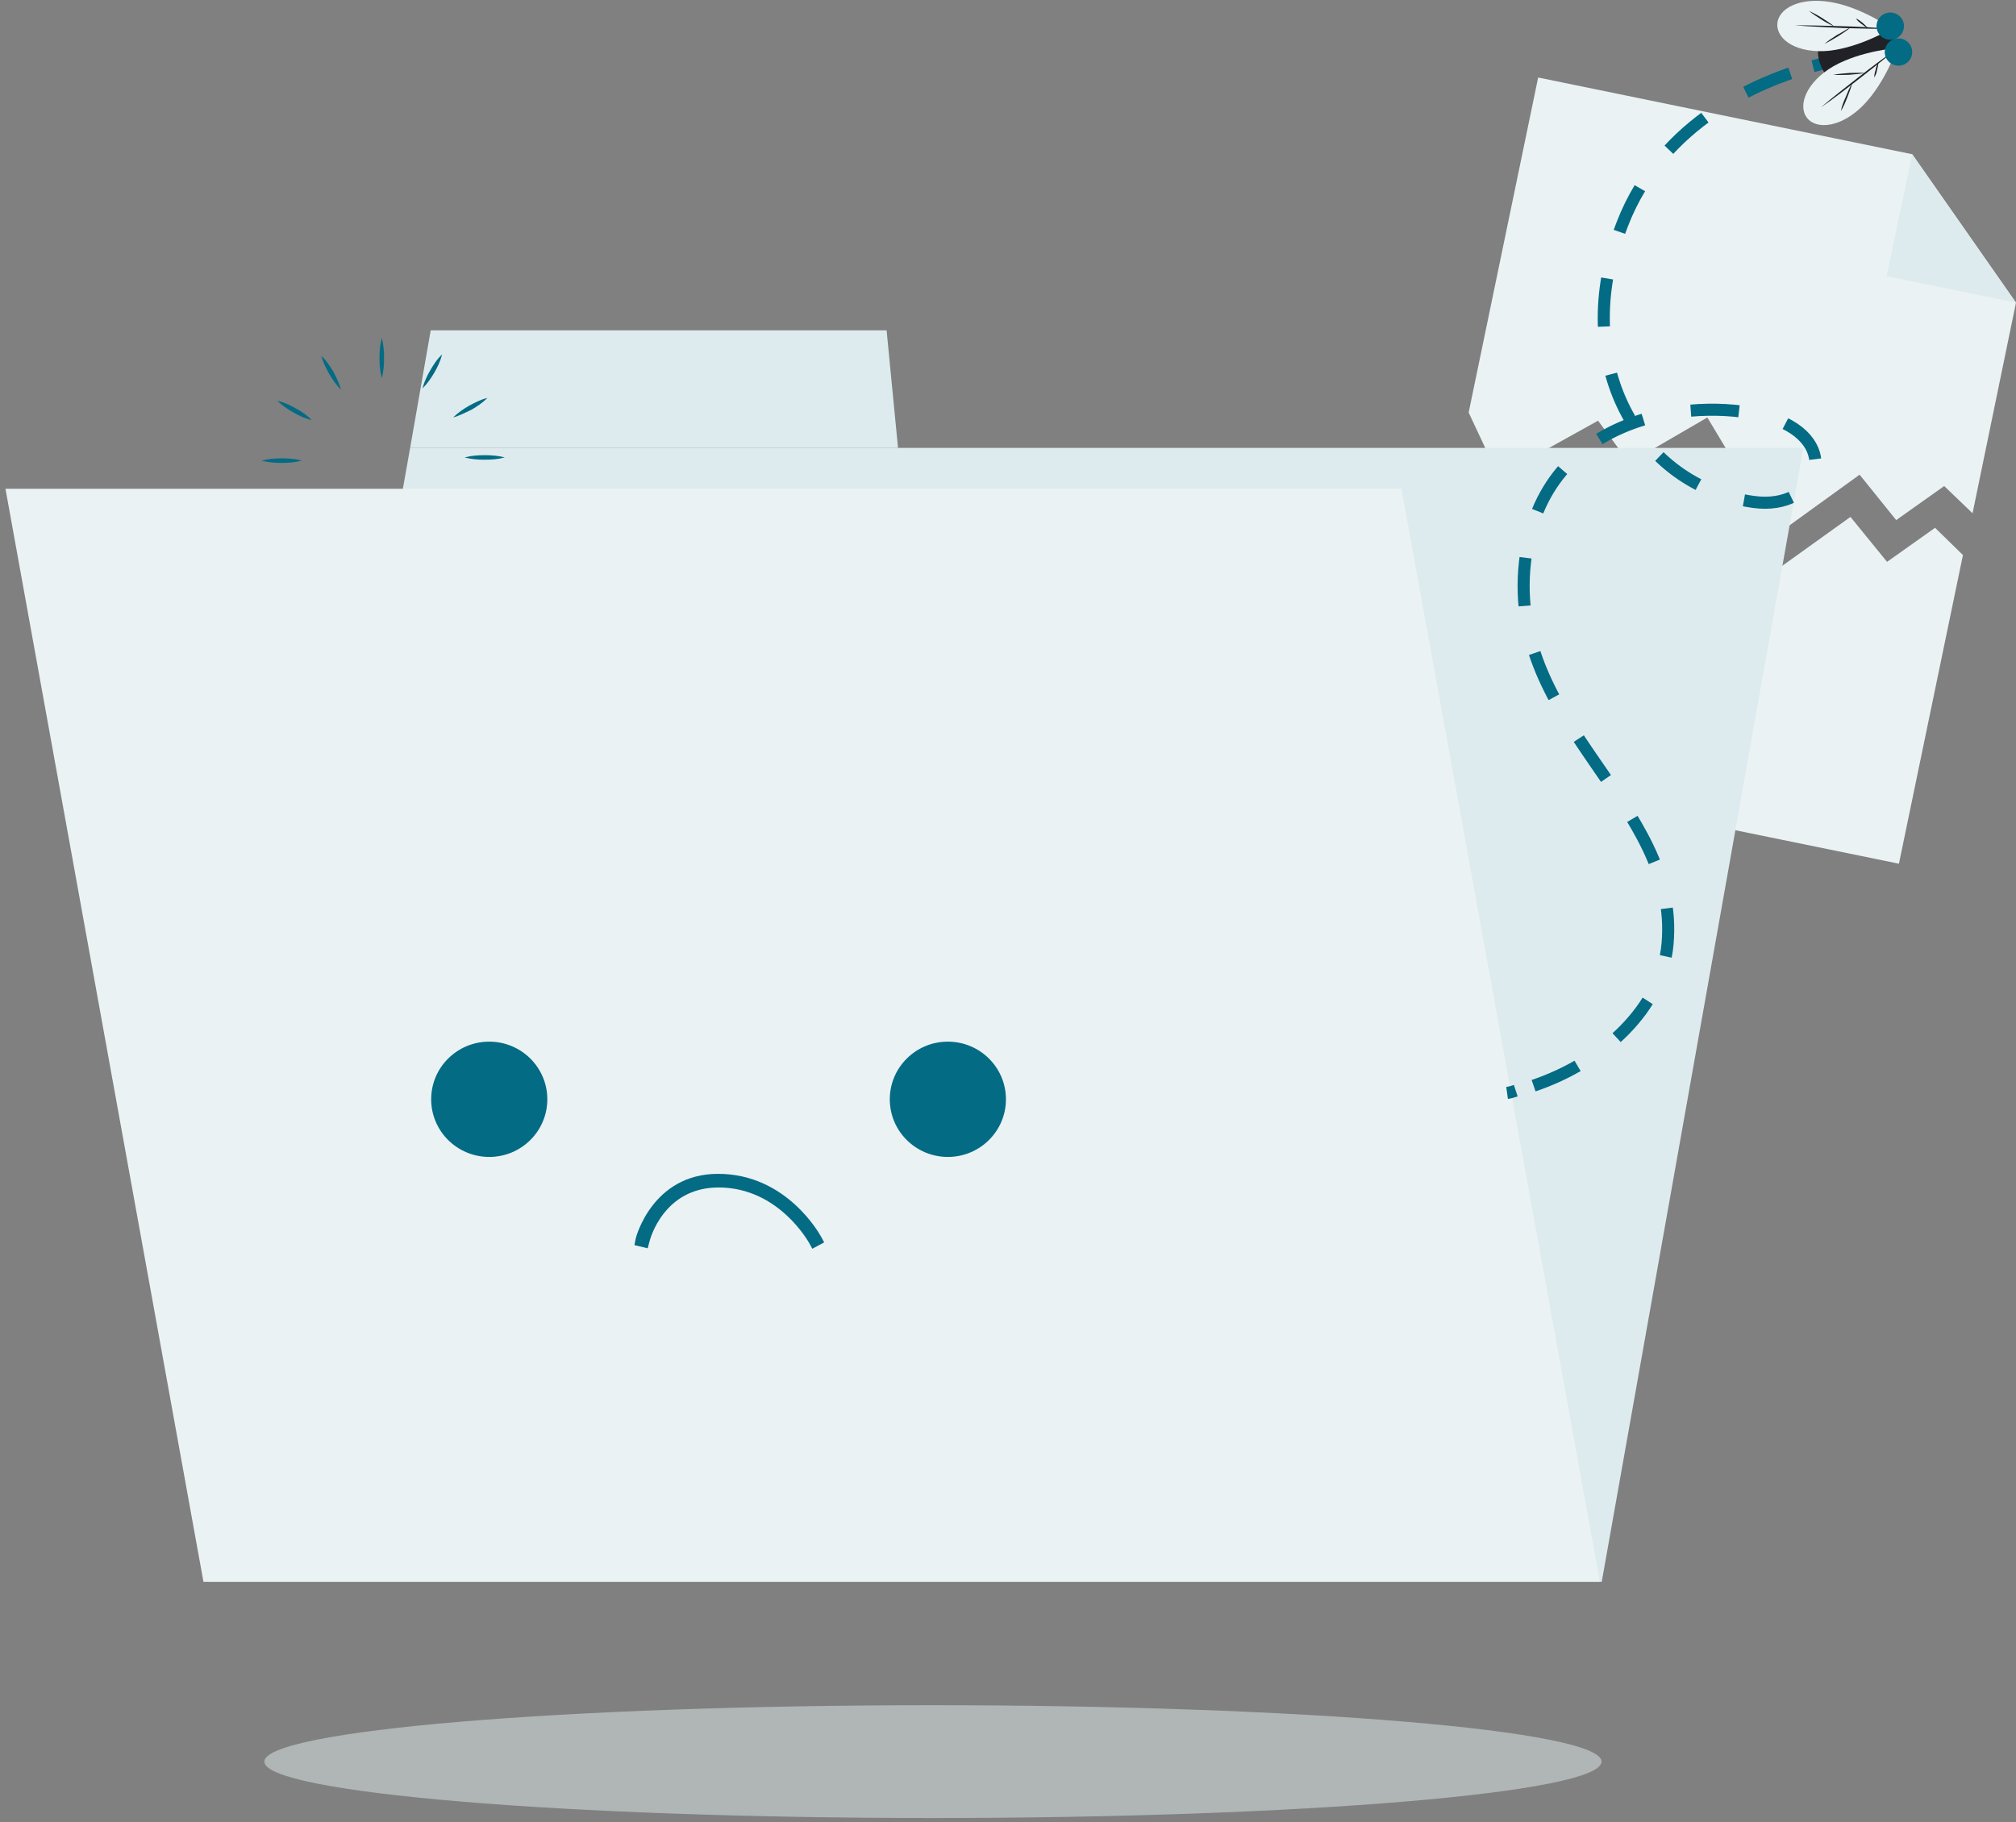 <svg width="167" height="151" viewBox="0 0 167 151" fill="none" xmlns="http://www.w3.org/2000/svg">
<rect x="0" y="0" width="167" height="151" fill="#808080" stroke="none"/>
<g opacity="0.47">
<path d="M77.284 150.638C107.873 150.638 132.67 148.546 132.67 145.965C132.67 143.384 107.873 141.291 77.284 141.291C46.695 141.291 21.898 143.384 21.898 145.965C21.898 148.546 46.695 150.638 77.284 150.638Z" fill="#E6F1F3"/>
</g>
<path d="M166.999 25.078L163.401 42.529L161.052 40.273L157.075 43.094L154.045 39.332L147.227 44.26L141.432 34.593L134.955 38.355L132.379 34.857L124.122 39.445L121.66 34.18L127.417 6.422L158.401 12.779L166.999 25.078Z" fill="#EAF2F4"/>
<path d="M158.401 12.779L167 25.078L156.28 22.896L158.401 12.779Z" fill="#DEEBEE"/>
<path d="M162.605 45.99L157.302 71.565L115.6 63.028L120.902 37.678L123.364 42.943L131.622 38.317L134.159 41.852L140.674 38.091L146.47 47.72L153.287 42.83L156.318 46.554L160.295 43.733L162.605 45.99Z" fill="#EAF2F4"/>
<path d="M132.683 131.067H17.27L33.974 37.113H149.387L132.683 131.067Z" fill="#E0EDF0"/>
<path d="M73.443 27.372H35.679L33.975 37.113H74.39L73.443 27.372Z" fill="#E0EDF0"/>
<g opacity="0.1">
<path opacity="0.1" d="M132.683 131.067H17.27L33.974 37.113H149.387L132.683 131.067Z" fill="black"/>
<path opacity="0.1" d="M73.443 27.372H35.679L33.975 37.113H74.39L73.443 27.372Z" fill="black"/>
</g>
<path d="M31.626 31.321C31.474 30.757 31.436 30.23 31.436 29.666C31.436 29.102 31.474 28.576 31.626 28.012C31.777 28.576 31.815 29.102 31.815 29.666C31.815 30.23 31.777 30.795 31.626 31.321Z" fill="#036B84"/>
<path d="M28.255 32.299C27.838 31.885 27.535 31.434 27.27 30.983C27.005 30.494 26.74 30.005 26.626 29.478C27.043 29.892 27.346 30.343 27.611 30.795C27.876 31.284 28.103 31.773 28.255 32.299Z" fill="#036B84"/>
<path d="M25.83 34.819C25.262 34.669 24.77 34.443 24.315 34.18C23.86 33.916 23.368 33.615 22.989 33.202C23.557 33.352 24.05 33.578 24.504 33.841C24.997 34.105 25.451 34.405 25.83 34.819Z" fill="#036B84"/>
<path d="M24.997 38.167C24.429 38.317 23.899 38.355 23.331 38.355C22.762 38.355 22.232 38.317 21.664 38.167C22.232 38.016 22.762 37.978 23.331 37.978C23.899 37.978 24.467 38.016 24.997 38.167Z" fill="#036B84"/>
<path d="M25.981 41.514C25.565 41.928 25.11 42.229 24.656 42.492C24.163 42.755 23.671 43.019 23.141 43.131C23.557 42.718 24.012 42.417 24.466 42.153C24.921 41.89 25.413 41.664 25.981 41.514Z" fill="#036B84"/>
<path d="M28.482 43.921C28.331 44.485 28.104 44.974 27.838 45.425C27.573 45.877 27.27 46.366 26.854 46.742C27.005 46.178 27.232 45.689 27.497 45.237C27.8 44.748 28.104 44.297 28.482 43.921Z" fill="#036B84"/>
<path d="M31.891 44.748C32.042 45.313 32.08 45.839 32.08 46.403C32.08 46.968 32.042 47.494 31.891 48.058C31.739 47.494 31.701 46.968 31.701 46.403C31.701 45.839 31.739 45.275 31.891 44.748Z" fill="#036B84"/>
<path d="M35.225 43.771C35.641 44.184 35.944 44.636 36.209 45.087C36.475 45.576 36.74 46.065 36.853 46.592C36.437 46.178 36.134 45.726 35.868 45.275C35.641 44.824 35.376 44.335 35.225 43.771Z" fill="#036B84"/>
<path d="M37.648 41.288C38.217 41.439 38.709 41.664 39.163 41.928C39.618 42.191 40.11 42.492 40.489 42.906C39.921 42.755 39.429 42.529 38.974 42.266C38.52 41.965 38.065 41.664 37.648 41.288Z" fill="#036B84"/>
<path d="M38.481 37.903C39.05 37.753 39.58 37.715 40.148 37.715C40.716 37.715 41.246 37.753 41.815 37.903C41.246 38.054 40.716 38.091 40.148 38.091C39.58 38.091 39.05 38.054 38.481 37.903Z" fill="#036B84"/>
<path d="M37.534 34.593C37.951 34.18 38.405 33.879 38.86 33.616C39.352 33.352 39.845 33.089 40.375 32.976C39.958 33.39 39.504 33.691 39.049 33.954C38.557 34.18 38.065 34.443 37.534 34.593Z" fill="#036B84"/>
<path d="M34.997 32.187C35.149 31.622 35.376 31.133 35.641 30.682C35.906 30.231 36.209 29.742 36.626 29.366C36.474 29.93 36.247 30.419 35.982 30.87C35.717 31.321 35.414 31.773 34.997 32.187Z" fill="#036B84"/>
<path d="M132.531 131.067H16.854L0.453 40.498H116.092L132.531 131.067Z" fill="#EAF2F4"/>
<path d="M40.527 95.862C43.184 95.862 45.338 93.724 45.338 91.086C45.338 88.448 43.184 86.309 40.527 86.309C37.87 86.309 35.717 88.448 35.717 91.086C35.717 93.724 37.87 95.862 40.527 95.862Z" fill="#036B84"/>
<path d="M78.518 95.862C81.175 95.862 83.329 93.724 83.329 91.086C83.329 88.448 81.175 86.309 78.518 86.309C75.862 86.309 73.708 88.448 73.708 91.086C73.708 93.724 75.862 95.862 78.518 95.862Z" fill="#036B84"/>
<path d="M67.288 103.469L67.023 102.98C66.985 102.943 64.523 98.392 59.523 98.392C54.978 98.392 53.842 102.679 53.804 102.867L53.652 103.432L52.554 103.168L52.667 102.604C52.667 102.567 54.031 97.263 59.485 97.263C65.167 97.263 67.894 102.266 68.008 102.454L68.273 102.943L67.288 103.469Z" fill="#036B84"/>
<path d="M124.843 90.559C125.108 90.522 125.335 90.446 125.562 90.371" stroke="#036B84" stroke-miterlimit="10"/>
<path d="M127.04 89.957C132.835 88.002 137.683 83.488 138.138 78.185C139.16 66.525 124.843 60.094 126.32 46.629C127.721 33.766 141.319 32.863 146.736 34.631C152.758 36.587 150.675 42.341 145.259 41.589C135.827 40.31 129.88 30.118 134.388 18.571C137.721 9.92 146.092 6.686 149.463 5.708" stroke="#036B84" stroke-miterlimit="10" stroke-dasharray="4 4"/>
<path d="M150.183 5.482C150.637 5.369 150.902 5.294 150.902 5.294" stroke="#036B84" stroke-miterlimit="10"/>
<path d="M156.925 3.226C155.94 0.254 149.501 1.307 150.751 5.219C152.001 9.093 157.91 6.197 156.925 3.226Z" fill="#212227"/>
<path d="M147.228 2.022C147.266 0.706 149.084 -0.272 151.698 0.179C154.273 0.63 156.697 2.36 156.697 2.36C156.697 2.36 154.16 3.903 151.546 4.203C148.933 4.467 147.19 3.338 147.228 2.022Z" fill="#EAF2F4"/>
<path d="M156.697 2.398C155.371 2.398 154.008 2.361 152.682 2.323C151.356 2.248 149.993 2.21 148.667 2.097C149.993 2.097 151.356 2.135 152.682 2.173C154.046 2.21 155.371 2.285 156.697 2.398Z" fill="#212227"/>
<path d="M149.841 0.894C150.22 1.082 150.598 1.27 150.939 1.495C151.28 1.721 151.659 1.947 151.962 2.21C151.583 2.022 151.204 1.834 150.863 1.608C150.523 1.383 150.144 1.157 149.841 0.894Z" fill="#212227"/>
<path d="M153.326 2.248C152.985 2.549 152.606 2.774 152.265 3C151.886 3.226 151.508 3.451 151.129 3.639C151.47 3.339 151.849 3.113 152.189 2.887C152.568 2.699 152.947 2.436 153.326 2.248Z" fill="#212227"/>
<path d="M153.743 1.533C153.933 1.608 154.122 1.759 154.273 1.872C154.425 2.022 154.577 2.135 154.728 2.323C154.539 2.248 154.349 2.097 154.198 1.984C154.008 1.834 153.857 1.721 153.743 1.533Z" fill="#212227"/>
<path d="M149.69 9.77C150.486 10.785 152.569 10.56 154.387 8.679C156.205 6.799 157.152 3.978 157.152 3.978C157.152 3.978 154.16 4.203 151.887 5.482C149.615 6.799 148.895 8.754 149.69 9.77Z" fill="#EAF2F4"/>
<path d="M157.191 3.978C156.092 4.768 155.032 5.557 153.971 6.385C152.91 7.212 151.85 8.04 150.827 8.905C151.926 8.153 152.986 7.325 154.047 6.498C155.107 5.67 156.168 4.843 157.191 3.978Z" fill="#212227"/>
<path d="M152.494 9.206C152.721 8.83 152.873 8.454 153.024 8.077C153.176 7.701 153.327 7.288 153.441 6.874C153.214 7.25 153.062 7.626 152.911 8.002C152.721 8.416 152.57 8.792 152.494 9.206Z" fill="#212227"/>
<path d="M154.501 6.046C154.046 6.009 153.63 6.046 153.175 6.046C152.721 6.084 152.304 6.122 151.85 6.197C152.304 6.234 152.721 6.197 153.175 6.197C153.63 6.159 154.084 6.122 154.501 6.046Z" fill="#212227"/>
<path d="M155.259 6.423C155.372 6.235 155.448 6.046 155.486 5.821C155.524 5.633 155.6 5.407 155.6 5.181C155.486 5.369 155.41 5.558 155.372 5.783C155.297 6.009 155.259 6.197 155.259 6.423Z" fill="#212227"/>
<path d="M156.932 3.24C157.529 3.049 157.857 2.413 157.664 1.82C157.471 1.227 156.831 0.901 156.234 1.093C155.636 1.284 155.309 1.92 155.502 2.513C155.694 3.106 156.335 3.432 156.932 3.24Z" fill="#036B84"/>
<path d="M157.614 5.386C158.211 5.194 158.539 4.558 158.346 3.965C158.153 3.372 157.512 3.047 156.915 3.238C156.318 3.43 155.99 4.066 156.183 4.659C156.376 5.252 157.016 5.577 157.614 5.386Z" fill="#036B84"/>
</svg>
